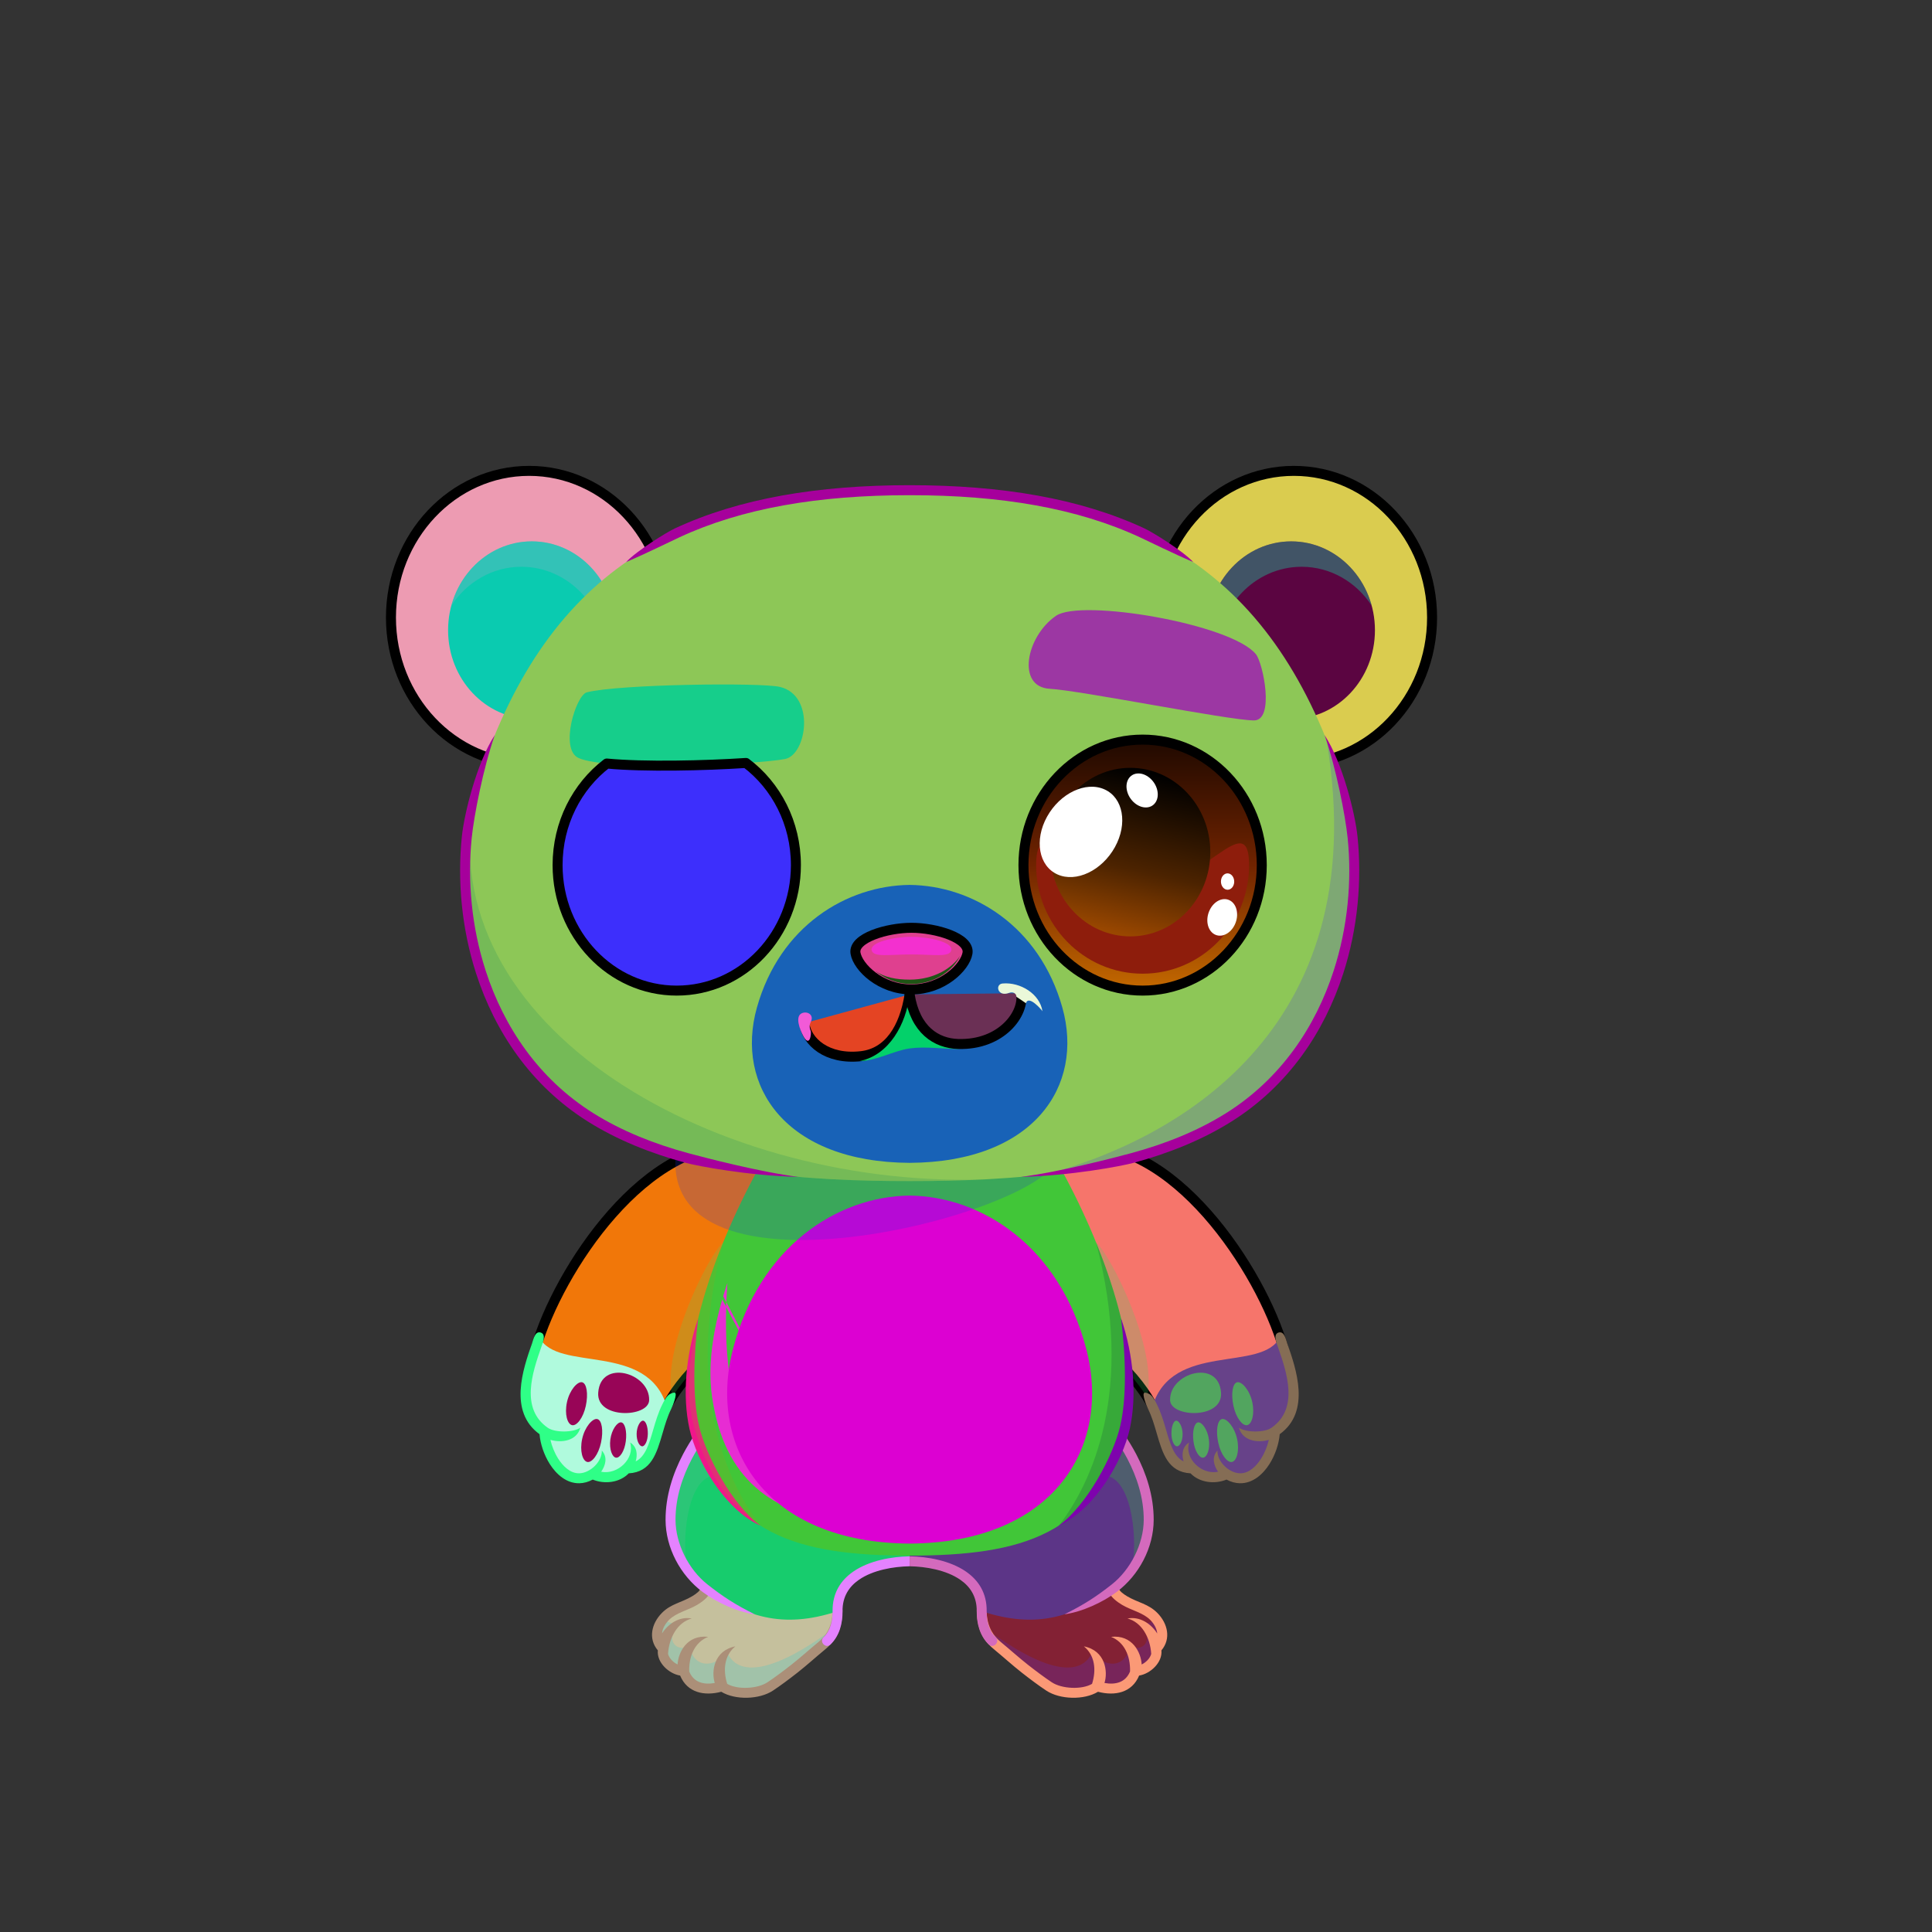 <?xml version="1.0" encoding="UTF-8"?><!DOCTYPE svg PUBLIC "-//W3C//DTD SVG 1.1//EN" "http://www.w3.org/Graphics/SVG/1.1/DTD/svg11.dtd"><!-- Creator: CorelDRAW 2018 (64-Bit) --><svg xmlns="http://www.w3.org/2000/svg" xmlns:xlink="http://www.w3.org/1999/xlink" xml:space="preserve" width="290mm" height="290mm" version="1.1" style="shape-rendering:geometricPrecision; text-rendering:geometricPrecision; image-rendering:optimizeQuality; fill-rule:evenodd; clip-rule:evenodd" viewBox="0 0 29000 29000">
 <rect x="0" y="0" width="29000" height="29000" fill="#333333" stroke="none"/>
 <defs>
  <style type="text/css">
   <![CDATA[
    .str1 {stroke:black;stroke-width:150;stroke-miterlimit:22.926}
    .str0 {stroke:black;stroke-width:150;stroke-linecap:round;stroke-linejoin:round;stroke-miterlimit:22.926}
    .fil7 {fill:none}
    .fil27 {fill:black}
    .fil34 {fill:white}
    .fil2 {fill:black;fill-rule:nonzero}
    .fil1 {fill:black;fill-opacity:0.2}
    .fil22 {fill:white;fill-opacity:0.2}
    .fil17 {fill:black;fill-opacity:0.4}
    .fil31 {fill:url(#id0)}
    .fil32 {fill:url(#id1)}
    .fil36 {fill:url(#id2)}
    .fil25 {fill:url(#id3)}
    .fil8 {fill:url(#id4)}
    .fil5 {fill:url(#id5)}
    .fil20 {fill:url(#id6)}
    .fil10 {fill:url(#id7)}
    .fil6 {fill:url(#id8)}
    .fil35 {fill:url(#id9)}
    .fil14 {fill:url(#id10)}
    .fil21 {fill:url(#id11)}
    .fil15 {fill:url(#id12)}
    .fil28 {fill:url(#id13)}
    .fil4 {fill:url(#id14)}
    .fil26 {fill:url(#id15)}
    .fil9 {fill:url(#id16)}
    .fil3 {fill:url(#id17)}
    .fil12 {fill:url(#id18)}
    .fil30 {fill:url(#id19)}
    .fil11 {fill:url(#id20)}
    .fil23 {fill:url(#id21)}
    .fil18 {fill:url(#id22)}
    .fil29 {fill:url(#id23)}
    .fil19 {fill:url(#id24)}
    .fil0 {fill:url(#id25)}
    .fil16 {fill:url(#id26)}
    .fil37 {fill:url(#id27)}
    .fil13 {fill:url(#id28)}
    .fil33 {fill:url(#id29)}
    .fil24 {fill:url(#id30)}
   ]]>
  </style>
  <linearGradient id="id0" gradientUnits="userSpaceOnUse" x1="17151.09" y1="14869.34" x2="17151.09" y2="11101.68">
   <stop offset="0" style="stop-opacity:1; stop-color:#C46900"/>
   <stop offset="0.502" style="stop-opacity:1; stop-color:#702300"/>
   <stop offset="1" style="stop-opacity:1; stop-color:#1F0900"/>
  </linearGradient>
  <linearGradient id="id1" gradientUnits="userSpaceOnUse" x1="15552.96" y1="13637.4" x2="18749.22" y2="13637.4">
   <stop offset="0" style="stop-opacity:1; stop-color:#A85218"/>
   <stop offset="0.502" style="stop-opacity:1; stop-color:#FFB74C"/>
   <stop offset="1" style="stop-opacity:1; stop-color:#A84E00"/>
  </linearGradient>
  <linearGradient id="id2" gradientUnits="userSpaceOnUse" xlink:href="#id1" x1="11756.3" y1="13637.4" x2="8560.04" y2="13637.4">
  </linearGradient>
  <linearGradient id="id3" gradientUnits="userSpaceOnUse" x1="8441.58" y1="12953.98" x2="11808.79" y2="12953.98">
   <stop offset="0" style="stop-opacity:1; stop-color:black"/>
   <stop offset="1" style="stop-opacity:1; stop-color:#5E4127"/>
  </linearGradient>
  <linearGradient id="id4" gradientUnits="userSpaceOnUse" x1="9611.76" y1="20305.99" x2="8287.6" y2="21957.56">
   <stop offset="0" style="stop-opacity:1; stop-color:#D9B07A"/>
   <stop offset="0.322" style="stop-opacity:1; stop-color:#D9B07A"/>
   <stop offset="1" style="stop-opacity:1; stop-color:#FFE5C2"/>
  </linearGradient>
  <linearGradient id="id5" gradientUnits="userSpaceOnUse" x1="13926.83" y1="23473.56" x2="16969.59" y2="21581.06">
   <stop offset="0" style="stop-opacity:1; stop-color:#D9B07A"/>
   <stop offset="0.329" style="stop-opacity:1; stop-color:#D9B07A"/>
   <stop offset="0.612" style="stop-opacity:1; stop-color:#C1986B"/>
   <stop offset="1" style="stop-opacity:1; stop-color:#7A522B"/>
  </linearGradient>
  <linearGradient id="id6" gradientUnits="userSpaceOnUse" x1="13654.63" y1="7357.87" x2="13654.63" y2="17728.48">
   <stop offset="0" style="stop-opacity:1; stop-color:#FFE5C2"/>
   <stop offset="0.671" style="stop-opacity:1; stop-color:#D3AA7C"/>
   <stop offset="1" style="stop-opacity:1; stop-color:#7A522B"/>
  </linearGradient>
  <linearGradient id="id7" gradientUnits="userSpaceOnUse" x1="18571.88" y1="20791.29" x2="16334.41" y2="17612.75">
   <stop offset="0" style="stop-opacity:1; stop-color:#D9B07A"/>
   <stop offset="0.2" style="stop-opacity:1; stop-color:#D9B07A"/>
   <stop offset="0.529" style="stop-opacity:1; stop-color:#C1986B"/>
   <stop offset="1" style="stop-opacity:1; stop-color:#8C633B"/>
  </linearGradient>
  <linearGradient id="id8" gradientUnits="userSpaceOnUse" xlink:href="#id7" x1="8550.76" y1="20611.16" x2="11158.31" y2="17792.88">
  </linearGradient>
  <linearGradient id="id9" gradientUnits="userSpaceOnUse" xlink:href="#id0" x1="10158.17" y1="14869.34" x2="10158.17" y2="11101.68">
  </linearGradient>
  <linearGradient id="id10" gradientUnits="userSpaceOnUse" x1="13653.83" y1="23169.72" x2="13653.83" y2="17946.05">
   <stop offset="0" style="stop-opacity:1; stop-color:#FFE5C4"/>
   <stop offset="1" style="stop-opacity:1; stop-color:#C1986B"/>
  </linearGradient>
  <linearGradient id="id11" gradientUnits="userSpaceOnUse" x1="13653.83" y1="13282.71" x2="13653.83" y2="17454.72">
   <stop offset="0" style="stop-opacity:1; stop-color:#FFE5C4"/>
   <stop offset="0.651" style="stop-opacity:1; stop-color:#D7AF82"/>
   <stop offset="1" style="stop-opacity:1; stop-color:#AD814F"/>
  </linearGradient>
  <linearGradient id="id12" gradientUnits="userSpaceOnUse" x1="20469.72" y1="7366.35" x2="18373.62" y2="11172.17">
   <stop offset="0" style="stop-opacity:1; stop-color:#FFE5C2"/>
   <stop offset="0.6" style="stop-opacity:1; stop-color:#D3AA7C"/>
   <stop offset="1" style="stop-opacity:1; stop-color:#9E7542"/>
  </linearGradient>
  <linearGradient id="id13" gradientUnits="userSpaceOnUse" x1="13681.92" y1="14851.78" x2="13681.92" y2="13926.51">
   <stop offset="0" style="stop-opacity:1; stop-color:#1C1B1A"/>
   <stop offset="1" style="stop-opacity:1; stop-color:#3B2F21"/>
  </linearGradient>
  <linearGradient id="id14" gradientUnits="userSpaceOnUse" xlink:href="#id5" x1="10338.07" y1="23473.56" x2="13380.83" y2="21581.06">
  </linearGradient>
  <linearGradient id="id15" gradientUnits="userSpaceOnUse" xlink:href="#id3" x1="18805.41" y1="13195.54" x2="15503.92" y2="12712.42">
  </linearGradient>
  <linearGradient id="id16" gradientUnits="userSpaceOnUse" x1="9571.22" y1="21740.87" x2="8669" y2="20809.26">
   <stop offset="0" style="stop-opacity:1; stop-color:#855528"/>
   <stop offset="1" style="stop-opacity:1; stop-color:#59310C"/>
  </linearGradient>
  <linearGradient id="id17" gradientUnits="userSpaceOnUse" xlink:href="#id4" x1="15722.01" y1="23830.04" x2="16454.67" y2="25458.72">
  </linearGradient>
  <linearGradient id="id18" gradientUnits="userSpaceOnUse" xlink:href="#id16" x1="17573.41" y1="21395.21" x2="18801.69" y2="21154.92">
  </linearGradient>
  <linearGradient id="id19" gradientUnits="userSpaceOnUse" x1="13631.93" y1="14376.61" x2="13731.91" y2="14021.77">
   <stop offset="0" style="stop-opacity:1; stop-color:#8F8377"/>
   <stop offset="0.49" style="stop-opacity:1; stop-color:#544B3D"/>
   <stop offset="1" style="stop-opacity:1; stop-color:#3B2F21"/>
  </linearGradient>
  <linearGradient id="id20" gradientUnits="userSpaceOnUse" xlink:href="#id4" x1="17699.52" y1="20303.11" x2="19016.44" y2="21960.44">
  </linearGradient>
  <linearGradient id="id21" gradientUnits="userSpaceOnUse" x1="9462.57" y1="11820.56" x2="11158.15" y2="9946.33">
   <stop offset="0" style="stop-opacity:1; stop-color:#A67A4E"/>
   <stop offset="1" style="stop-opacity:1; stop-color:#C9A176"/>
  </linearGradient>
  <linearGradient id="id22" gradientUnits="userSpaceOnUse" x1="9218.79" y1="7529.37" x2="6666.39" y2="11009.15">
   <stop offset="0" style="stop-opacity:1; stop-color:#FFE5C2"/>
   <stop offset="0.749" style="stop-opacity:1; stop-color:#D3AA7C"/>
   <stop offset="1" style="stop-opacity:1; stop-color:#9E7542"/>
  </linearGradient>
  <linearGradient id="id23" gradientUnits="userSpaceOnUse" xlink:href="#id19" x1="13670.35" y1="14815.62" x2="13880.53" y2="14302.12">
  </linearGradient>
  <linearGradient id="id24" gradientUnits="userSpaceOnUse" x1="8738.13" y1="8391.7" x2="7226.85" y2="10527.84">
   <stop offset="0" style="stop-opacity:1; stop-color:#915D28"/>
   <stop offset="1" style="stop-opacity:1; stop-color:#2B1500"/>
  </linearGradient>
  <linearGradient id="id25" gradientUnits="userSpaceOnUse" xlink:href="#id4" x1="11671.3" y1="23867.47" x2="10767.34" y2="25421.3">
  </linearGradient>
  <linearGradient id="id26" gradientUnits="userSpaceOnUse" xlink:href="#id24" x1="20137.41" y1="8391.7" x2="18626.13" y2="10527.84">
  </linearGradient>
  <linearGradient id="id27" gradientUnits="userSpaceOnUse" x1="10084.1" y1="11593.47" x2="10618.19" y2="13987.54">
   <stop offset="0" style="stop-opacity:1; stop-color:black"/>
   <stop offset="0.6" style="stop-opacity:1; stop-color:#4C2300"/>
   <stop offset="1" style="stop-opacity:1; stop-color:#994700"/>
  </linearGradient>
  <linearGradient id="id28" gradientUnits="userSpaceOnUse" x1="13667.24" y1="23350.91" x2="13667.24" y2="17442">
   <stop offset="0" style="stop-opacity:1; stop-color:#D9B07A"/>
   <stop offset="0.6" style="stop-opacity:1; stop-color:#C1986B"/>
   <stop offset="1" style="stop-opacity:1; stop-color:#855B31"/>
  </linearGradient>
  <linearGradient id="id29" gradientUnits="userSpaceOnUse" xlink:href="#id27" x1="17225.16" y1="11593.46" x2="16691.07" y2="13987.54">
  </linearGradient>
  <linearGradient id="id30" gradientUnits="userSpaceOnUse" xlink:href="#id21" x1="18030.94" y1="11016.79" x2="16513.17" y2="8817.49">
  </linearGradient>
 </defs>
 <g id="Feet">
  <g id="_2111791019776">
   <path class="fil0" d="M10262.64 25080.05c65.86,213.15 260.14,328.14 578.17,231.97 81.99,81.51 466.13,170.06 720.09,2.31 240.73,-159.02 606.9,-457.49 719.53,-564.43 95.91,-91.05 335.19,-219.71 291.56,-564.9 -777.18,87.34 -1298.98,173.09 -1927.21,-305.82 -18.37,145.39 -320.47,205.15 -479.18,266.38 -232.58,89.72 -426.12,392.23 -210.82,604.16 -41.81,135.05 121.47,330.33 307.86,330.33z" style="fill:#c5c09d"/>
   <path class="fil1" d="M10817.32 25327.35c-320.02,132.53 -479.76,-45 -564.93,-254.73 -203.33,-14.78 -307.02,-137.32 -301.19,-307.99 -27.69,-44.65 -51.71,-78.71 -85.36,-173.29 -31.35,-139.29 54.15,-325.25 124.53,-351.15 -30.21,144.23 137.04,124.32 191.31,128.69 -232.27,291.83 29.54,451.21 178.44,320.73 3.77,298.94 320.46,400.84 554.21,107.14 111.45,282.66 514.47,451.57 1612.79,-363.33 -1095.62,1260.19 -1346.62,941.05 -1709.8,893.93z" style="fill:#0fc8db"/>
   <path class="fil2" d="M10345.06 25088.87c67.54,167.03 220.17,202.59 383.78,173.31 -53.44,-170.94 -15.37,-485.87 309.29,-549.81 -160.12,130.35 -191.43,344.76 -122.6,562.86 153.48,90.33 454.38,75.57 604.06,-23.3 104.61,-69.1 234.66,-166.07 356.83,-261.92 142.47,-111.77 270.73,-229.09 408.59,-342.46 97.28,-79.99 204.79,-212.04 212.86,-453.17 -5.18,-40.93 23.81,-78.32 64.74,-83.5 40.93,-5.18 84.35,23.5 83.5,64.74 -7.11,344.18 -143.59,486.54 -266.18,587.35 -138.68,114.04 -267.52,232.32 -410.93,344.82 -124.23,97.46 -257.57,196.8 -366.79,268.94 -204.89,135.33 -566.96,144.82 -775.86,17.28 -251.24,65.96 -509.04,17.67 -617.62,-243.3 -169.19,-26.96 -352.23,-196.26 -334.48,-377.99 -148.84,-176.72 -93.4,-405.04 60.46,-561.35 136.41,-138.6 293.81,-154.8 454.41,-250.84 65.73,-39.3 119.7,-82.31 124.62,-120.29l137.17 72.77c-19.78,63.97 -119.47,136.64 -185.03,175.84 -138.41,82.77 -316.15,117.3 -424.53,227.4 -52.93,53.78 -97.63,126.43 -104.3,203.14 86.31,-137.49 252.39,-261.4 446.65,-225.36 -212.7,56.68 -340.51,283.67 -356.31,531.71 17.61,67.46 81.66,129.94 143.55,158.4 8.28,-179.76 140.66,-449.4 458.95,-414.63 -196.97,78.69 -290.7,282.6 -284.83,519.36z" style="fill:#ab8f78"/>
  </g>
  <g id="_2111791017792">
   <path class="fil3" d="M17045.02 25080.05c-65.86,213.15 -260.14,328.14 -578.17,231.97 -81.99,81.51 -466.13,170.06 -720.09,2.31 -240.73,-159.02 -606.9,-457.49 -719.53,-564.43 -95.91,-91.05 -335.19,-219.71 -291.56,-564.9 777.18,87.34 1298.98,173.09 1927.21,-305.82 18.37,145.39 320.47,205.15 479.18,266.38 232.58,89.72 426.12,392.23 210.82,604.16 41.81,135.05 -121.47,330.33 -307.86,330.33z" style="fill:#832134"/>
   <path class="fil1" d="M16490.34 25327.35c320.02,132.53 479.76,-45 564.93,-254.73 203.33,-14.78 307.02,-137.32 301.19,-307.99 27.69,-44.65 51.71,-78.71 85.36,-173.29 31.35,-139.29 -54.15,-325.25 -124.53,-351.15 30.21,144.23 -137.04,124.32 -191.31,128.69 232.27,291.83 -29.54,451.21 -178.44,320.73 -3.77,298.94 -320.46,400.84 -554.21,107.14 -111.45,282.66 -514.47,451.57 -1612.79,-363.33 1095.62,1260.19 1346.62,941.05 1709.8,893.93z" style="fill:#4d37f4"/>
   <path class="fil2" d="M16962.6 25088.87c-67.54,167.03 -220.17,202.59 -383.78,173.31 53.44,-170.94 15.37,-485.87 -309.29,-549.81 160.12,130.35 191.43,344.76 122.6,562.86 -153.48,90.33 -454.38,75.57 -604.06,-23.3 -104.61,-69.1 -234.66,-166.07 -356.83,-261.92 -142.47,-111.77 -270.73,-229.09 -408.59,-342.46 -97.28,-79.99 -204.79,-212.04 -212.86,-453.17 5.18,-40.93 -23.81,-78.32 -64.74,-83.5 -40.93,-5.18 -84.35,23.5 -83.5,64.74 7.11,344.18 143.59,486.54 266.18,587.35 138.68,114.04 267.52,232.32 410.93,344.82 124.23,97.46 257.57,196.8 366.79,268.94 204.89,135.33 566.96,144.82 775.86,17.28 251.24,65.96 509.04,17.67 617.62,-243.3 169.19,-26.96 352.23,-196.26 334.48,-377.99 148.84,-176.72 93.4,-405.04 -60.46,-561.35 -136.41,-138.6 -293.81,-154.8 -454.41,-250.84 -65.73,-39.3 -119.7,-82.31 -124.62,-120.29l-137.17 72.77c19.78,63.97 119.47,136.64 185.03,175.84 138.41,82.77 316.15,117.3 424.53,227.4 52.93,53.78 97.63,126.43 104.3,203.14 -86.31,-137.49 -252.39,-261.4 -446.65,-225.36 212.7,56.68 340.51,283.67 356.31,531.71 -17.61,67.46 -81.66,129.94 -143.55,158.4 -8.28,-179.76 -140.66,-449.4 -458.95,-414.63 196.97,78.69 290.7,282.6 284.83,519.36z" style="fill:#fb9976"/>
  </g>
 </g>
 <g id="Legs">
  <g id="_2111791015360">
   <path class="fil4" d="M13653.83 20746.55c-650.97,0 -2263.38,-51.99 -2620.02,230.07 -302.7,239.4 -971.26,977.51 -968.73,1838.18 1.31,444.58 256.15,819.29 523.76,1019.76 578.07,425.76 1150.44,626.57 1983.15,350.44 -7.37,-583.47 642.22,-741.69 1081.84,-749.4l0 -2689.05z" style="fill:#17cc6d"/>
   <path class="fil1" d="M10320.15 23560.83c-110.04,-130.91 -245.06,-441.94 -245.52,-600.12 -2.27,-775.51 323.08,-1480.28 651.92,-1781.6 248.58,370.38 56.5,940.02 -55.38,978.67 -366.02,105.22 -444.63,994.49 -351.02,1403.05z" style="fill:#7fb0a1"/>
   <path class="fil2" d="M10617.95 23781.69c237.77,187.29 416.69,303.06 710.77,449.51 -260.19,-35.35 -573.2,-178.31 -784.7,-336.87 -332.28,-249.12 -552.44,-662.15 -553.65,-1079.53 -1.06,-359.93 110.07,-697.96 263.66,-989.4 226.43,-429.65 547.13,-759.98 733.49,-907.37 32.35,-25.56 79.32,-20.05 104.88,12.3 25.56,32.35 20.05,79.32 -12.3,104.88 -175.54,138.83 -478.26,451.2 -693.65,859.91 -143.68,272.63 -247.63,587.32 -246.66,919.68 1.04,357.82 198.12,746.3 478.16,966.89zm1744.6 794.49c-70.91,68.22 32.82,176.03 103.72,107.82 135.15,-130.4 182.68,-317.22 180.43,-499.88 -2.74,-217.97 98.64,-368.84 245.95,-470.89 212.56,-147.24 519.37,-198.52 761.18,-202.9l0 -149.45 -1.17 0.01c-264.94,4.65 -604.06,62.42 -844.97,229.3 -185.93,128.8 -313.88,319.59 -310.41,595.69 1.74,139.36 -31.09,290.31 -134.73,390.3z" style="fill:#e482ff"/>
  </g>
  <g id="_2111791016832">
   <path class="fil5" d="M13653.83 20746.55c650.97,0 2263.38,-51.99 2620.02,230.07 302.7,239.4 971.26,977.51 968.73,1838.18 -1.31,444.58 -256.15,819.29 -523.76,1019.76 -578.07,425.76 -1150.44,626.57 -1983.15,350.44 7.37,-583.47 -642.22,-741.69 -1081.84,-749.4l0 -2689.05z" style="fill:#5c3587"/>
   <path class="fil1" d="M16987.51 23560.83c110.04,-130.91 245.06,-441.94 245.52,-600.12 2.27,-775.51 -323.08,-1480.28 -651.92,-1781.6 -248.58,370.38 -56.5,940.02 55.38,978.67 366.02,105.22 444.63,994.49 351.02,1403.05z" style="fill:#19ff0c"/>
   <path class="fil2" d="M16689.71 23781.69c-237.77,187.29 -416.69,303.06 -710.77,449.51 260.19,-35.35 573.2,-178.31 784.7,-336.87 332.28,-249.12 552.44,-662.15 553.65,-1079.53 1.06,-359.93 -110.07,-697.96 -263.66,-989.4 -226.43,-429.65 -547.13,-759.98 -733.49,-907.37 -32.35,-25.56 -79.32,-20.05 -104.88,12.3 -25.56,32.35 -20.05,79.32 12.3,104.88 175.54,138.83 478.26,451.2 693.65,859.91 143.68,272.63 247.63,587.32 246.66,919.68 -1.04,357.82 -198.12,746.3 -478.16,966.89zm-1744.6 794.49c70.91,68.22 -32.82,176.03 -103.72,107.82 -135.15,-130.4 -182.68,-317.22 -180.43,-499.88 2.74,-217.97 -98.64,-368.84 -245.95,-470.89 -212.56,-147.24 -519.37,-198.52 -761.18,-202.9l0 -149.45 1.17 0.01c264.94,4.65 604.06,62.42 844.97,229.3 185.93,128.8 313.88,319.59 310.41,595.69 -1.74,139.36 31.09,290.31 134.73,390.3z" style="fill:#d46abd"/>
  </g>
 </g>
 <g id="Body">
  <animateTransform type="translate" values="0;0 200;0;0 200;0;0 200;0;0 200;0" dur="10" repeatCount="indefinite" additive="sum" attributeName="transform"/>
  <g id="_2111791008480">
   <g>
    <path class="fil6" d="M11196.69 17210.14c-1487.2,-179.62 -2823.27,1880.05 -3150.73,3021.26 -160.13,558.08 1805.92,1219.42 1963.39,881.6 68.57,-147.09 295.31,-476.71 570.89,-704.91 149.09,-820.19 321.58,-1468.41 1092.14,-3106.53 -168.83,-46.29 -289.96,-68.99 -475.69,-91.42z" style="fill:#7dc9c9"/>
    <path class="fil7 str0" d="M11196.67 17205.14c-1487.2,-179.62 -2823.27,1880.05 -3150.73,3021.26 -160.13,558.08 1805.92,1219.42 1963.39,881.6 68.57,-147.09 295.31,-476.71 570.89,-704.91 149.09,-820.19 321.58,-1468.41 1092.14,-3106.53 -168.83,-46.29 -289.96,-68.99 -475.69,-91.42z" style="fill:#f17709"/>
    <path class="fil1" d="M10090.25 20970.51c131.65,-205.62 302.6,-405.24 489.97,-562.42 50.37,-605.91 203.08,-1164.57 276.11,-1761.65 -235.75,211.28 -929.55,1617.3 -766.08,2324.07z" style="fill:#48e260"/>
   </g>
   <g>
    <path class="fil8" d="M8095.49 20074.13c-101.15,319.07 -445.87,1073.88 75.74,1412.65 7.94,341.28 321.41,891.68 722.13,637.79 151.63,80.21 387.56,68.68 509.2,-82.66 446.52,-3.88 408.78,-536.63 606.77,-928.91 -294.31,-981.64 -1640.85,-505.77 -1913.84,-1038.87z" style="fill:#b0fadd"/>
    <path class="fil2" d="M8118.05 20002.65c-89,-29.24 -112.46,105.4 -134.97,169.88 -130.12,372.59 -354.65,1015.84 115.5,1354.96 11.45,142.69 66.57,310.32 153.54,447.59 98.14,154.89 251.83,293.46 445.9,288.96 64.5,-1.5 131.3,-18.64 199.31,-55.06 175.97,72.73 404.38,47.34 540.06,-93.53 338.2,-20.25 419.03,-297.56 508.88,-605.81 35.64,-122.28 72.9,-250.1 129.86,-362.95 18.6,-36.89 93.08,-220.91 56.19,-239.51 -15.72,-7.93 -66.22,3.88 -100.82,36.19 -46.59,43.49 -78.3,114.77 -88.97,135.94 -62.75,124.33 -102.14,259.45 -139.82,388.73 -60.09,206.16 -115.33,395.45 -260.74,467.92 29.02,-101.22 22.04,-218.67 -83.96,-284.43 75.64,237.25 -182.22,489.66 -434.39,439.97 64.55,-92.2 101.19,-218.7 9.86,-318.11 5.91,163.55 -171.75,337.36 -338.38,341.23 -137.74,3.17 -248.09,-111.97 -316.42,-219.82 -55.25,-87.21 -95.42,-187.6 -116.37,-282.13 169.22,50.33 397.01,13.81 448.25,-182.45 -104,73.31 -377.95,77.3 -488.18,1.12 -414.2,-287.73 -231.63,-827.19 -98.08,-1209.59 22.08,-63.24 77.52,-192.49 -6.25,-219.1z" style="fill:#2fff87"/>
    <path class="fil9" d="M8586.96 21392.13c69.79,14.91 167.76,-109.3 206.34,-289.9 38.58,-180.6 13.3,-339.1 -56.49,-354.01 -69.79,-14.91 -188.03,119.43 -226.61,300.03 -38.58,180.6 6.97,328.97 76.76,343.88zm392.41 -486.76c-27.87,401.54 756.85,371.91 764.59,112.81 12.29,-411.5 -728.97,-625.96 -764.59,-112.81zm660.15 804.39c41.57,0.51 83.27,-81.69 84.57,-189.27 1.3,-107.59 -31.34,-195.22 -72.92,-195.72 -41.57,-0.5 -93.68,89.81 -94.98,197.39 -1.3,107.59 41.76,187.1 83.33,187.6zm-392.41 170.48c57.35,7.23 127.87,-99.76 146.57,-248.17 18.7,-148.41 -12.62,-274.59 -69.97,-281.81 -57.35,-7.23 -143.53,109.33 -162.23,257.74 -18.7,148.41 28.28,265.02 85.63,272.24zm-432.15 64.16c69.79,14.91 167.76,-109.3 206.34,-289.9 38.58,-180.6 13.3,-339.1 -56.49,-354.01 -69.79,-14.91 -188.03,119.43 -226.61,300.03 -38.58,180.6 6.97,328.97 76.76,343.88z" style="fill:#980557"/>
   </g>
  </g>
  <g id="_2111790975200">
   <g>
    <path class="fil10" d="M16110.99 17210.14c1487.2,-179.62 2823.27,1880.05 3150.73,3021.26 160.13,558.08 -1805.92,1219.42 -1963.39,881.6 -68.57,-147.09 -295.31,-476.71 -570.89,-704.91 -149.09,-820.19 -321.58,-1468.41 -1092.14,-3106.53 168.83,-46.29 289.96,-68.99 475.69,-91.42z" style="fill:#632632"/>
    <path class="fil7 str0" d="M16110.99 17205.14c1487.2,-179.62 2823.27,1880.05 3150.73,3021.26 160.13,558.08 -1805.92,1219.42 -1963.39,881.6 -68.57,-147.09 -295.31,-476.71 -570.89,-704.91 -149.09,-820.19 -321.58,-1468.41 -1092.14,-3106.53 168.83,-46.29 289.96,-68.99 475.69,-91.42z" style="fill:#f6756b"/>
    <path class="fil1" d="M17217.41 20970.51c-131.65,-205.62 -302.6,-405.24 -489.97,-562.42 -50.37,-605.91 -203.08,-1164.57 -276.11,-1761.65 235.75,211.28 929.55,1617.3 766.08,2324.07z" style="fill:#2ae266"/>
   </g>
   <g>
    <path class="fil11" d="M19212.17 20074.13c101.15,319.07 445.87,1073.88 -75.74,1412.65 -7.94,341.28 -321.41,891.68 -722.13,637.79 -151.63,80.21 -387.56,68.68 -509.2,-82.66 -446.52,-3.88 -408.78,-536.63 -606.77,-928.91 294.31,-981.64 1640.85,-505.77 1913.84,-1038.87z" style="fill:#674289"/>
    <path class="fil2" d="M19189.61 20002.65c89,-29.24 112.46,105.4 134.97,169.88 130.12,372.59 354.65,1015.84 -115.5,1354.96 -11.45,142.69 -66.57,310.32 -153.54,447.59 -98.14,154.89 -251.83,293.46 -445.9,288.96 -64.5,-1.5 -131.3,-18.64 -199.31,-55.06 -175.97,72.73 -404.38,47.34 -540.06,-93.53 -338.2,-20.25 -419.03,-297.56 -508.88,-605.81 -35.64,-122.28 -72.9,-250.1 -129.86,-362.95 -18.6,-36.89 -93.08,-220.91 -56.19,-239.51 15.72,-7.93 66.22,3.88 100.82,36.19 46.59,43.49 78.3,114.77 88.97,135.94 62.75,124.33 102.14,259.45 139.82,388.73 60.09,206.16 115.33,395.45 260.74,467.92 -29.02,-101.22 -22.04,-218.67 83.96,-284.43 -75.64,237.25 182.22,489.66 434.39,439.97 -64.55,-92.2 -101.19,-218.7 -9.86,-318.11 -5.91,163.55 171.75,337.36 338.38,341.23 137.74,3.17 248.09,-111.97 316.42,-219.82 55.25,-87.21 95.42,-187.6 116.37,-282.13 -169.22,50.33 -397.01,13.81 -448.25,-182.45 104,73.31 377.95,77.3 488.18,1.12 414.2,-287.73 231.63,-827.19 98.08,-1209.59 -22.08,-63.24 -77.52,-192.49 6.25,-219.1z" style="fill:#856d55"/>
    <path class="fil12" d="M18328.29 20905.37c27.87,401.54 -756.85,371.91 -764.59,112.81 -12.29,-411.5 728.97,-625.96 764.59,-112.81zm392.41 486.76c-69.79,14.91 -167.76,-109.3 -206.34,-289.9 -38.58,-180.6 -13.3,-339.1 56.49,-354.01 69.79,-14.91 188.03,119.43 226.61,300.03 38.58,180.6 -6.97,328.97 -76.76,343.88zm-228 552.27c-69.79,14.91 -167.76,-109.3 -206.34,-289.9 -38.58,-180.6 -13.3,-339.1 56.49,-354.01 69.79,-14.91 188.03,119.43 226.61,300.03 38.58,180.6 -6.97,328.97 -76.76,343.88zm-432.15 -64.16c-57.35,7.23 -127.87,-99.76 -146.57,-248.17 -18.7,-148.41 12.62,-274.59 69.97,-281.81 57.35,-7.23 143.53,109.33 162.23,257.74 18.7,148.41 -28.28,265.02 -85.63,272.24zm-392.41 -170.48c-41.57,0.51 -83.27,-81.69 -84.57,-189.27 -1.3,-107.59 31.34,-195.22 72.92,-195.72 41.57,-0.5 93.68,89.81 94.98,197.39 1.3,107.59 -41.76,187.1 -83.33,187.6z" style="fill:#52a55f"/>
   </g>
  </g>
  <g id="_2111790971136">
   <path class="fil13" d="M13653.83 23350.91c1692.07,-3.3 2767.89,-307.12 3232.96,-1925.62 302.43,-1052.47 -329.7,-2764.07 -1018.37,-3983.28 -551.29,109.92 -1408.98,139.06 -2214.59,149.78 -805.61,-10.72 -1663.3,-39.86 -2214.59,-149.78 -688.67,1219.21 -1320.8,2930.81 -1018.37,3983.28 465.07,1618.5 1540.89,1922.32 3232.96,1925.62z" style="fill:#41c638"/>
   <path class="fil2" d="M11415.94 22901.11c-538.83,-240.87 -959.83,-968.54 -1067.14,-1455.31 -107.31,-486.77 -58.75,-1101.37 131.54,-1658.48 -71.39,576.96 -86.9,1190.62 12.6,1617.46 103.57,444.28 495.24,1183.95 923,1496.33z" style="fill:#f0178a"/>
   <path class="fil7" d="M12620.51 22855.69c-1015.93,-155.83 -1748.88,-628.88 -1931.29,-1888.27 -2.49,-17.19 -4.77,-34.47 -6.87,-51.81l-0.4 -3.47c-1.93,-16.14 -3.69,-32.36 -5.29,-48.62l-0.61 -6.31c-1.48,-15.51 -2.81,-31.08 -4,-46.7l-0.52 -7.05c-1.12,-15.35 -2.09,-30.76 -2.92,-46.21l-0.44 -8.06c-0.8,-15.77 -1.46,-31.6 -1.98,-47.47l-0.2 -5.97c-0.51,-16.97 -0.87,-33.98 -1.06,-51.07l-0.04 -5.05c-0.16,-16.64 -0.16,-33.34 -0.02,-50.09l0.09 -7.13c0.18,-15.71 0.47,-31.48 0.91,-47.28l0.29 -9.4c0.46,-15.08 1.03,-30.19 1.73,-45.35l0.54 -11.31c0.72,-14.49 1.56,-29.03 2.48,-43.59l0.81 -12.59c0.99,-14.63 2.09,-29.29 3.28,-43.99l1.09 -13.22c1.28,-15.08 2.68,-30.2 4.18,-45.34l1.49 -14.67c1.51,-14.62 3.09,-29.27 4.79,-43.95l1.8 -15.12c1.62,-13.49 3.3,-27 5.08,-40.53l2.46 -18.29c1.75,-12.84 3.57,-25.7 5.46,-38.59l2.65 -17.82c1.92,-12.69 3.93,-25.41 5.98,-38.14 1.18,-7.33 2.36,-14.65 3.59,-21.98 2.08,-12.49 4.24,-24.99 6.45,-37.51l4.11 -22.94c2.05,-11.27 4.16,-22.57 6.31,-33.86 1.74,-9.15 3.51,-18.29 5.32,-27.46 2.11,-10.73 4.26,-21.48 6.46,-32.24 1.84,-9.02 3.73,-18.06 5.63,-27.1 2.26,-10.74 4.57,-21.48 6.91,-32.24l6 -27.13c2.33,-10.38 4.69,-20.78 7.09,-31.17 2.85,-12.34 5.78,-24.69 8.73,-37.06l5.02 -20.85c3.22,-13.21 6.5,-26.44 9.84,-39.67l4.54 -17.89c3.6,-14.09 7.27,-28.18 11,-42.3l3.81 -14.34c4.11,-15.39 8.29,-30.79 12.55,-46.21l2.22 -8c4.57,-16.46 9.22,-32.93 13.96,-49.42l1.9 -6.56m14.7 -50.15l8.42 -28.01c5.23,-17.22 10.53,-34.47 15.93,-51.72l1.76 -5.65c5.34,-17.03 10.77,-34.09 16.27,-51.14l1.87 -5.8c5.84,-18.04 11.77,-36.11 17.78,-54.19l0.05 -0.15c-142.08,1970.79 409.18,3123.68 1702.31,3595.2" style="fill:#73aa59"/>
   <path class="fil7" d="M12620.51 22855.69c-1015.93,-155.83 -1748.88,-628.88 -1931.29,-1888.27 -2.49,-17.19 -4.77,-34.47 -6.87,-51.81l-0.4 -3.47c-1.93,-16.14 -3.69,-32.36 -5.29,-48.62l-0.61 -6.31c-1.48,-15.51 -2.81,-31.08 -4,-46.7l-0.52 -7.05c-1.12,-15.35 -2.09,-30.76 -2.92,-46.21l-0.44 -8.06c-0.8,-15.77 -1.46,-31.6 -1.98,-47.47l-0.2 -5.97c-0.51,-16.97 -0.87,-33.98 -1.06,-51.07l-0.04 -5.05c-0.16,-16.64 -0.16,-33.34 -0.02,-50.09l0.09 -7.13c0.18,-15.71 0.47,-31.48 0.91,-47.28l0.29 -9.4c0.46,-15.08 1.03,-30.19 1.73,-45.35l0.54 -11.31c0.72,-14.49 1.56,-29.03 2.48,-43.59l0.81 -12.59c0.99,-14.63 2.09,-29.29 3.28,-43.99l1.09 -13.22c1.28,-15.08 2.68,-30.2 4.18,-45.34l1.49 -14.67c1.51,-14.62 3.09,-29.27 4.79,-43.95l1.8 -15.12c1.62,-13.49 3.3,-27 5.08,-40.53l2.46 -18.29c1.75,-12.84 3.57,-25.7 5.46,-38.59l2.65 -17.82c1.92,-12.69 3.93,-25.41 5.98,-38.14 1.18,-7.33 2.36,-14.65 3.59,-21.98 2.08,-12.49 4.24,-24.99 6.45,-37.51l4.11 -22.94c2.05,-11.27 4.16,-22.57 6.31,-33.86 1.74,-9.15 3.51,-18.29 5.32,-27.46 2.11,-10.73 4.26,-21.48 6.46,-32.24 1.84,-9.02 3.73,-18.06 5.63,-27.1 2.26,-10.74 4.57,-21.48 6.91,-32.24l6 -27.13c2.33,-10.38 4.69,-20.78 7.09,-31.17 2.85,-12.34 5.78,-24.69 8.73,-37.06l5.02 -20.85c3.22,-13.21 6.5,-26.44 9.84,-39.67l4.54 -17.89c3.6,-14.09 7.27,-28.18 11,-42.3l3.81 -14.34c4.11,-15.39 8.29,-30.79 12.55,-46.21l2.22 -8c4.57,-16.46 9.22,-32.93 13.96,-49.42l1.9 -6.56m14.7 -50.15l8.42 -28.01c5.23,-17.22 10.53,-34.47 15.93,-51.72l1.76 -5.65c5.34,-17.03 10.77,-34.09 16.27,-51.14l1.87 -5.8c5.84,-18.04 11.77,-36.11 17.78,-54.19l0.05 -0.15c-142.08,1970.79 409.18,3123.68 1702.31,3595.2" style="fill:#e72cd3"/>
   <path class="fil14" d="M13653.83 17946.05c1091.22,12.76 2253.41,768.56 2652.1,2305.42 382.76,1475.43 -497.25,2905.85 -2652.1,2918.25 -2154.85,-12.4 -3034.86,-1442.82 -2652.1,-2918.25 398.69,-1536.86 1560.88,-2292.66 2652.1,-2305.42z" style="fill:#dc01d2"/>
   <path class="fil1" d="M11415.94 22901.11c-454.86,-288.5 -786.46,-749.82 -995.07,-1475.82 -211.33,-735.42 33.72,-1792.64 435.46,-2778.85 -591.25,2229.06 69.46,3627.79 559.61,4254.67z" style="fill:#9aa219"/>
   <path class="fil1" d="M15891.72 22901.11c454.86,-288.5 786.46,-749.82 995.07,-1475.82 211.33,-735.42 -33.72,-1792.64 -435.46,-2778.85 591.25,2229.06 -69.46,3627.79 -559.61,4254.67z" style="fill:#113a3f"/>
   <path class="fil2" d="M15891.72 22901.11c538.83,-240.87 959.83,-968.54 1067.14,-1455.31 107.31,-486.77 58.75,-1101.37 -131.54,-1658.48 71.39,576.96 86.9,1190.62 -12.6,1617.46 -103.57,444.28 -495.24,1183.95 -923,1496.33z" style="fill:#7e03ad"/>
   <path class="fil1" d="M15871.25 17400.28c-287.96,842.36 -6027.01,2310.3 -5723.06,-133.02 1170.86,65.25 4726.1,-70.43 5723.06,133.02z" style="fill:#222de4"/>
  </g>
 </g>
 <g id="Head">
  <animateTransform type="translate" values="0;0 200;0;0 200;0;0 200;0;0 200;0" dur="10" repeatCount="indefinite" additive="sum" attributeName="transform"/>
  <g id="_2111927478608">
   <path class="fil15 str1" d="M19421.67 11470.59c1145.62,0 2074.33,-985.57 2074.33,-2201.33 0,-1215.76 -928.71,-2201.33 -2074.33,-2201.33 -1145.62,0 -2074.33,985.57 -2074.33,2201.33 0,540.07 405.53,875.98 709.66,1258.97 380.5,479.17 727.96,942.36 1364.67,942.36z" style="fill:#dacc4f"/>
   <path class="fil16" d="M19381.77 10793.27c693.99,0 1256.57,-597.03 1256.57,-1333.5 0,-736.47 -562.58,-1333.5 -1256.57,-1333.5 -693.98,0 -1256.56,597.03 -1256.56,1333.5 0,327.16 245.65,530.64 429.89,762.65 230.49,290.26 440.97,570.85 826.67,570.85z" style="fill:#5b0541"/>
   <path class="fil17" d="M20589.67 9091.13c-150.71,-557.16 -634.42,-964.86 -1207.9,-964.86 -693.98,0 -1256.56,597.03 -1256.56,1333.5 0,154.77 55,281.85 132.44,397.37 4.51,-746.32 575.92,-1349.87 1280.24,-1349.87 435.71,0 820.52,231.02 1051.78,583.86z" style="fill:#19cc9f"/>
   <path class="fil18 str1" d="M7942.59 11470.59c-1145.62,0 -2074.33,-985.57 -2074.33,-2201.33 0,-1215.76 928.71,-2201.33 2074.33,-2201.33 1145.62,0 2074.33,985.57 2074.33,2201.33 0,540.07 -405.53,875.98 -709.66,1258.97 -380.5,479.17 -727.96,942.36 -1364.67,942.36z" style="fill:#ed9bb2"/>
   <path class="fil19" d="M7982.49 10793.27c-693.99,0 -1256.57,-597.03 -1256.57,-1333.5 0,-736.47 562.58,-1333.5 1256.57,-1333.5 693.98,0 1256.56,597.03 1256.56,1333.5 0,327.16 -245.65,530.64 -429.89,762.65 -230.49,290.26 -440.97,570.85 -826.67,570.85z" style="fill:#0acbb0"/>
   <path class="fil17" d="M6774.59 9091.13c150.71,-557.16 634.42,-964.86 1207.9,-964.86 693.98,0 1256.56,597.03 1256.56,1333.5 0,154.77 -55,281.85 -132.44,397.37 -4.51,-746.32 -575.92,-1349.87 -1280.24,-1349.87 -435.71,0 -820.52,231.02 -1051.78,583.86z" style="fill:#72b5c2"/>
   <path class="fil20" d="M13654.63 17728.48c1472.27,0 3420.85,-95.27 4793.43,-959.13 1801.02,-1133.52 2194.14,-3526.94 1659.02,-5129.84 -1035.24,-3101 -3073.42,-4281.63 -6452.45,-4281.63 -3379.03,0 -5417.21,1180.63 -6452.45,4281.63 -535.12,1602.9 -142,3996.32 1659.02,5129.84 1372.58,863.86 3321.16,959.13 4793.43,959.13z" style="fill:#8dc757"/>
   <path class="fil21" d="M13653.83 13282.71c943.23,10.19 1947.81,613.83 2292.44,1841.28 330.85,1178.39 -429.82,2320.83 -2292.44,2330.73 -1862.62,-9.9 -2623.29,-1152.34 -2292.44,-2330.73 344.63,-1227.45 1349.21,-1831.09 2292.44,-1841.28z" style="fill:#1862b7"/>
   <path class="fil1" d="M7163.65 11762.37c-576.98,1730.95 125.31,4017.45 1697.55,5006.98 1372.58,863.86 3321.16,959.13 4793.43,959.13 336.48,0 697.89,-5.02 1071.56,-23.01 -4116.43,107.55 -8436.15,-2398.8 -7562.54,-5943.1z" style="fill:#178757"/>
   <path class="fil22" d="M19915.23 11130.82c30.92,92.76 288.55,818.69 312.18,914.33 417.39,1689.51 -291.37,3787.7 -1779.35,4724.2 -788.72,496.39 -1767.64,739.01 -2737.07,855.59 1812.32,-488.99 4940.31,-2072.57 4204.24,-6494.12z" style="fill:#4531e7"/>
   <path class="fil2" d="M11985.54 17665.43c-553.49,-67.05 -1407.61,-288.91 -1653.01,-355.47 -513.33,-139.23 -1001.82,-333.46 -1431.49,-603.89 -816.51,-513.88 -1338.18,-1292.7 -1611.31,-2137.27 -211.64,-654.39 -274.32,-1347.7 -209.55,-1987.94 33.94,-335.53 173.83,-1054.9 346.6,-1547.18 -273.34,421.63 -459.17,1182.14 -494.26,1523.15 -68.21,662.87 -4.09,1380.76 214.83,2057.67 283.2,875.7 825.06,1683.83 1674.01,2218.13 444.01,279.45 946,479.41 1471.91,622.05 178.89,48.52 940.27,193.43 1692.27,210.75zm3338.18 0c553.49,-67.05 1407.61,-288.91 1653.01,-355.47 513.33,-139.23 1001.82,-333.46 1431.49,-603.89 816.51,-513.88 1338.18,-1292.7 1611.31,-2137.27 211.64,-654.39 274.32,-1347.7 209.55,-1987.94 -33.94,-335.53 -173.83,-1054.9 -346.6,-1547.18 273.34,421.63 459.17,1182.14 494.26,1523.15 68.21,662.87 4.09,1380.76 -214.83,2057.67 -283.2,875.7 -825.06,1683.83 -1674.01,2218.13 -444.01,279.45 -946,479.41 -1471.91,622.05 -178.89,48.52 -940.27,193.43 -1692.27,210.75zm-1669.09 -10232.55c686.79,0 1316.68,48.79 1892.33,152.6 574.47,103.59 1096.54,262.12 1569,481.79 142.07,66.06 491.47,239.7 794.86,369.02 -162.32,-171.71 -610.22,-448.27 -732.16,-504.96 -483.36,-224.74 -1017.53,-386.93 -1605.34,-492.93 -586.66,-105.8 -1225.22,-155.52 -1918.69,-155.52 -693.47,0 -1332.03,49.72 -1918.69,155.52 -587.81,106 -1121.98,268.19 -1605.34,492.93 -121.94,56.69 -569.84,333.25 -732.16,504.96 303.39,-129.32 652.79,-302.96 794.86,-369.02 472.46,-219.67 994.53,-378.2 1569,-481.79 575.65,-103.81 1205.54,-152.6 1892.33,-152.6z" style="fill:#a6009c"/>
   <path class="fil23" d="M11784.57 11392.74c-412.94,82.43 -2667.86,183.04 -3100.61,-15.03 -289.6,-132.54 -38.91,-944.85 125.2,-985.96 491.99,-123.25 2619.22,-148.74 2899.72,-80.61 534,129.7 401.45,1016.57 75.69,1081.6z" style="fill:#16ce8b"/>
   <path class="fil24" d="M15755.93 10338.78c469.3,26.37 2671.26,470.57 3064.04,475.02 318.47,3.61 138.46,-861.77 32.14,-993.36 -368.52,-456.15 -2622.41,-837.53 -3000.49,-577.42 -452.73,311.47 -595.43,1067.67 -95.69,1095.76z" style="fill:#9c37a3"/>
   <g>
    <path class="fil25" d="M11808.63 12328.7c8.47,287.98 -337.17,717.85 -638.49,846.17 -1062.19,452.38 -2295.82,563.58 -2728.56,135.79 673.06,151.04 2896.14,-547.7 3367.05,-981.96z" style="fill:#7e88d2"/>
    <path class="fil26" d="M15471.22 12328.7c-8.47,287.98 337.17,717.84 638.49,846.17 1062.2,452.38 2295.82,563.58 2728.56,135.79 -673.06,151.04 -2896.14,-547.7 -3367.05,-981.96z" style="fill:#aba115"/>
   </g>
   <path class="fil7 str0" d="M12072.98 15359.02c31.34,274.32 337.66,553.25 854.14,494.38 411.94,-46.95 648.15,-418.88 726.73,-927.07" style="fill:#e44423"/>
   <path class="fil27" d="M13653.85 14926.92c-52.47,445.38 -306.03,909.71 -747.64,999.46 244.4,0 505.66,-154.63 747.64,-188.92 233.38,-33.07 503.4,8.43 747.8,8.43 -441.61,-89.75 -695.33,-373.59 -747.8,-818.97z" style="fill:#03d16a"/>
   <path class="fil7 str0" d="M15325.98 14908.4c58.19,302.3 -291.21,782.18 -944.28,762.11 -325.77,-10.01 -644.93,-207.97 -727.85,-744.18" style="fill:#6b3055"/>
   <path class="fil2" d="M15647.87 15179.13c-8.85,-16.94 -207.93,-251.53 -248.37,-120.46 -16.19,-10.63 -125.15,-87.29 -142.69,-96.34 -2,-55.52 -54.57,-79.5 -112.6,-57.96 -172.38,64.01 -212.43,-131.69 -94.41,-141.94 267.44,-23.21 558.55,156.44 598.07,416.7z" style="fill:#eaf8d9"/>
   <path class="fil27" d="M12172.23 15335.06c-14.77,32.5 -32.1,71.58 -3.62,138.81 13.64,33.98 -11.72,270.4 -116.34,67.33 -46.03,-88.77 -124.12,-286.68 -14.72,-333.05 79.74,-33.77 183.72,22.32 134.68,126.91z" style="fill:#f25ad7"/>
   <g>
    <path class="fil28 str0" d="M13681.92 13926.51c-367.75,0 -879.9,153.05 -840.46,381.56 36.15,209.61 373.46,543.71 840.46,543.71 467,0 804.31,-334.1 840.46,-543.71 39.44,-228.51 -472.71,-381.56 -840.46,-381.56z" style="fill:#df408f"/>
    <path class="fil29" d="M13140.42 14576.53c131.38,106.33 316.09,194.04 541.5,194.04 369.25,0 639.29,-227.32 728.54,-423.39 -119.45,188.96 -398.34,357.65 -753.74,357.65 -205.23,0 -378.37,-34.07 -516.3,-128.3z" style="fill:#1f5415"/>
    <path class="fil30" d="M13681.92 14061.58c-261.7,0 -626.11,81.07 -598.08,202.04 25.69,110.96 265.75,62.76 598.08,62.76 332.33,0 572.39,48.2 598.08,-62.76 28.03,-120.97 -336.38,-202.04 -598.08,-202.04z" style="fill:#f330cf"/>
   </g>
  </g>
 </g>
 <g id="Eyes">
  <animateTransform type="translate" values="0;0 200;0;0 200;0;0 200;0;0 200;0" dur="10" repeatCount="indefinite" additive="sum" attributeName="transform"/>
  <animate attributeName="opacity" values="0;1;1;1;1;1;1;1;1;1;1;1;1;1;1;1;1;1;1;1;1;1;1;1;1;1;1;1;1;1;1;1;1;1;1;1;1;1;1;1;1;1;1;1;1;1;1;1;1;1;1;1;1;1;1;1;1;1;1;1;1;1;1;1;1;1;1;1;1;1;1;1;1;1;1;1;1;1;1;1;1;1;1;1;0;0" dur="10" repeatCount="indefinite"/>
  <g id="_2111927474512">
   <ellipse class="fil31" cx="17151.09" cy="12985.51" rx="1788.59" ry="1883.83"/>
   <path class="fil32" d="M17151.09 14615.29c882.62,0 1598.13,-729.68 1598.13,-1629.78 0,-900.1 -715.51,349.31 -1598.13,349.31 -882.62,0 -1598.13,-1249.41 -1598.13,-349.31 0,900.1 715.51,1629.78 1598.13,1629.78z" style="fill:#8e1d0c"/>
   <ellipse class="fil33" cx="16965.95" cy="12790.51" rx="1201.13" ry="1265.09"/>
   <circle class="fil34" transform="matrix(-0.424 -0.018 -0.012 0.524 18426.4 13232.5)" r="234.72"/>
   <circle class="fil34" transform="matrix(0.509 -1.074 -0.805 -0.462 18346 13770.4)" r="234.72"/>
   <circle class="fil34" transform="matrix(1.505 -2.719 2.169 0.975 16225.9 12487.3)" r="234.72"/>
   <circle class="fil34" transform="matrix(0.959 -0.053 0.283 1.086 17143.8 11864.9)" r="234.72"/>
   <ellipse class="fil7 str1" cx="17151.09" cy="12985.51" rx="1788.59" ry="1883.83"/>
  </g>
  <g id="_2111927469712">
   <path class="fil35" d="M10158.17 14869.34c-987.81,0 -1788.59,-843.42 -1788.59,-1883.83 0,-626.93 290.83,-1182.22 738.08,-1524.66 559.72,53.51 1472.72,31.95 2089.89,-8.55 453.57,341.7 749.21,901.07 749.21,1533.21 0,1040.41 -800.78,1883.83 -1788.59,1883.83z" style="fill:#895dcc"/>
   <path class="fil36" d="M10158.17 14615.29c-882.62,0 -1598.13,-729.68 -1598.13,-1629.78 0,-900.1 715.51,349.31 1598.13,349.31 882.62,0 1598.13,-1249.41 1598.13,-349.31 0,900.1 -715.51,1629.78 -1598.13,1629.78z" style="fill:#3de1d4"/>
   <path class="fil37" d="M10343.31 14055.6c-663.36,0 -1201.13,-566.4 -1201.13,-1265.09 0,-698.69 537.77,-1265.09 1201.13,-1265.09 663.37,0 1201.14,566.4 1201.14,1265.09 0,698.69 -537.77,1265.09 -1201.14,1265.09z" style="fill:#a54ebb"/>
   <path class="fil34" d="M11478 13109.5c-54.94,-2.33 -100.77,50.85 -102.37,118.78 -1.61,67.94 41.63,124.9 96.56,127.23 54.94,2.33 100.77,-50.85 102.37,-118.78 1.61,-67.93 -41.63,-124.89 -96.56,-127.23z" style="fill:#6dab17"/>
   <path class="fil34" d="M11583.8 13878.83c65.95,-139.29 34.77,-300.77 -69.64,-360.67 -104.41,-59.9 -242.53,4.46 -308.48,143.75 -65.96,139.28 -34.78,300.76 69.64,360.66 104.41,59.9 242.52,-4.46 308.48,-143.74z" style="fill:#3793c6"/>
   <path class="fil34" d="M8765.48 12258.52c195.05,-352.46 581.13,-535.77 862.32,-409.43 281.19,126.33 351.02,514.48 155.97,866.93 -195.05,352.46 -581.13,535.77 -862.32,409.44 -281.19,-126.34 -351.02,-514.49 -155.97,-866.94z" style="fill:#80ae81"/>
   <path class="fil34" d="M10125.93 11610c124.37,-6.85 254.99,101.72 291.74,242.51 36.75,140.78 -34.29,260.46 -158.66,267.31 -124.37,6.85 -254.99,-101.73 -291.74,-242.51 -36.75,-140.78 34.29,-260.47 158.66,-267.31z" style="fill:#8b7c44"/>
   <path class="fil7 str0" d="M10158.17 14869.34c-987.81,0 -1788.59,-843.42 -1788.59,-1883.83 0,-626.93 290.83,-1182.22 738.08,-1524.66 559.72,53.51 1472.72,31.95 2089.89,-8.55 453.57,341.7 749.21,901.07 749.21,1533.21 0,1040.41 -800.78,1883.83 -1788.59,1883.83z" style="fill:#3d2ffc"/>
  </g>
 </g>
</svg>